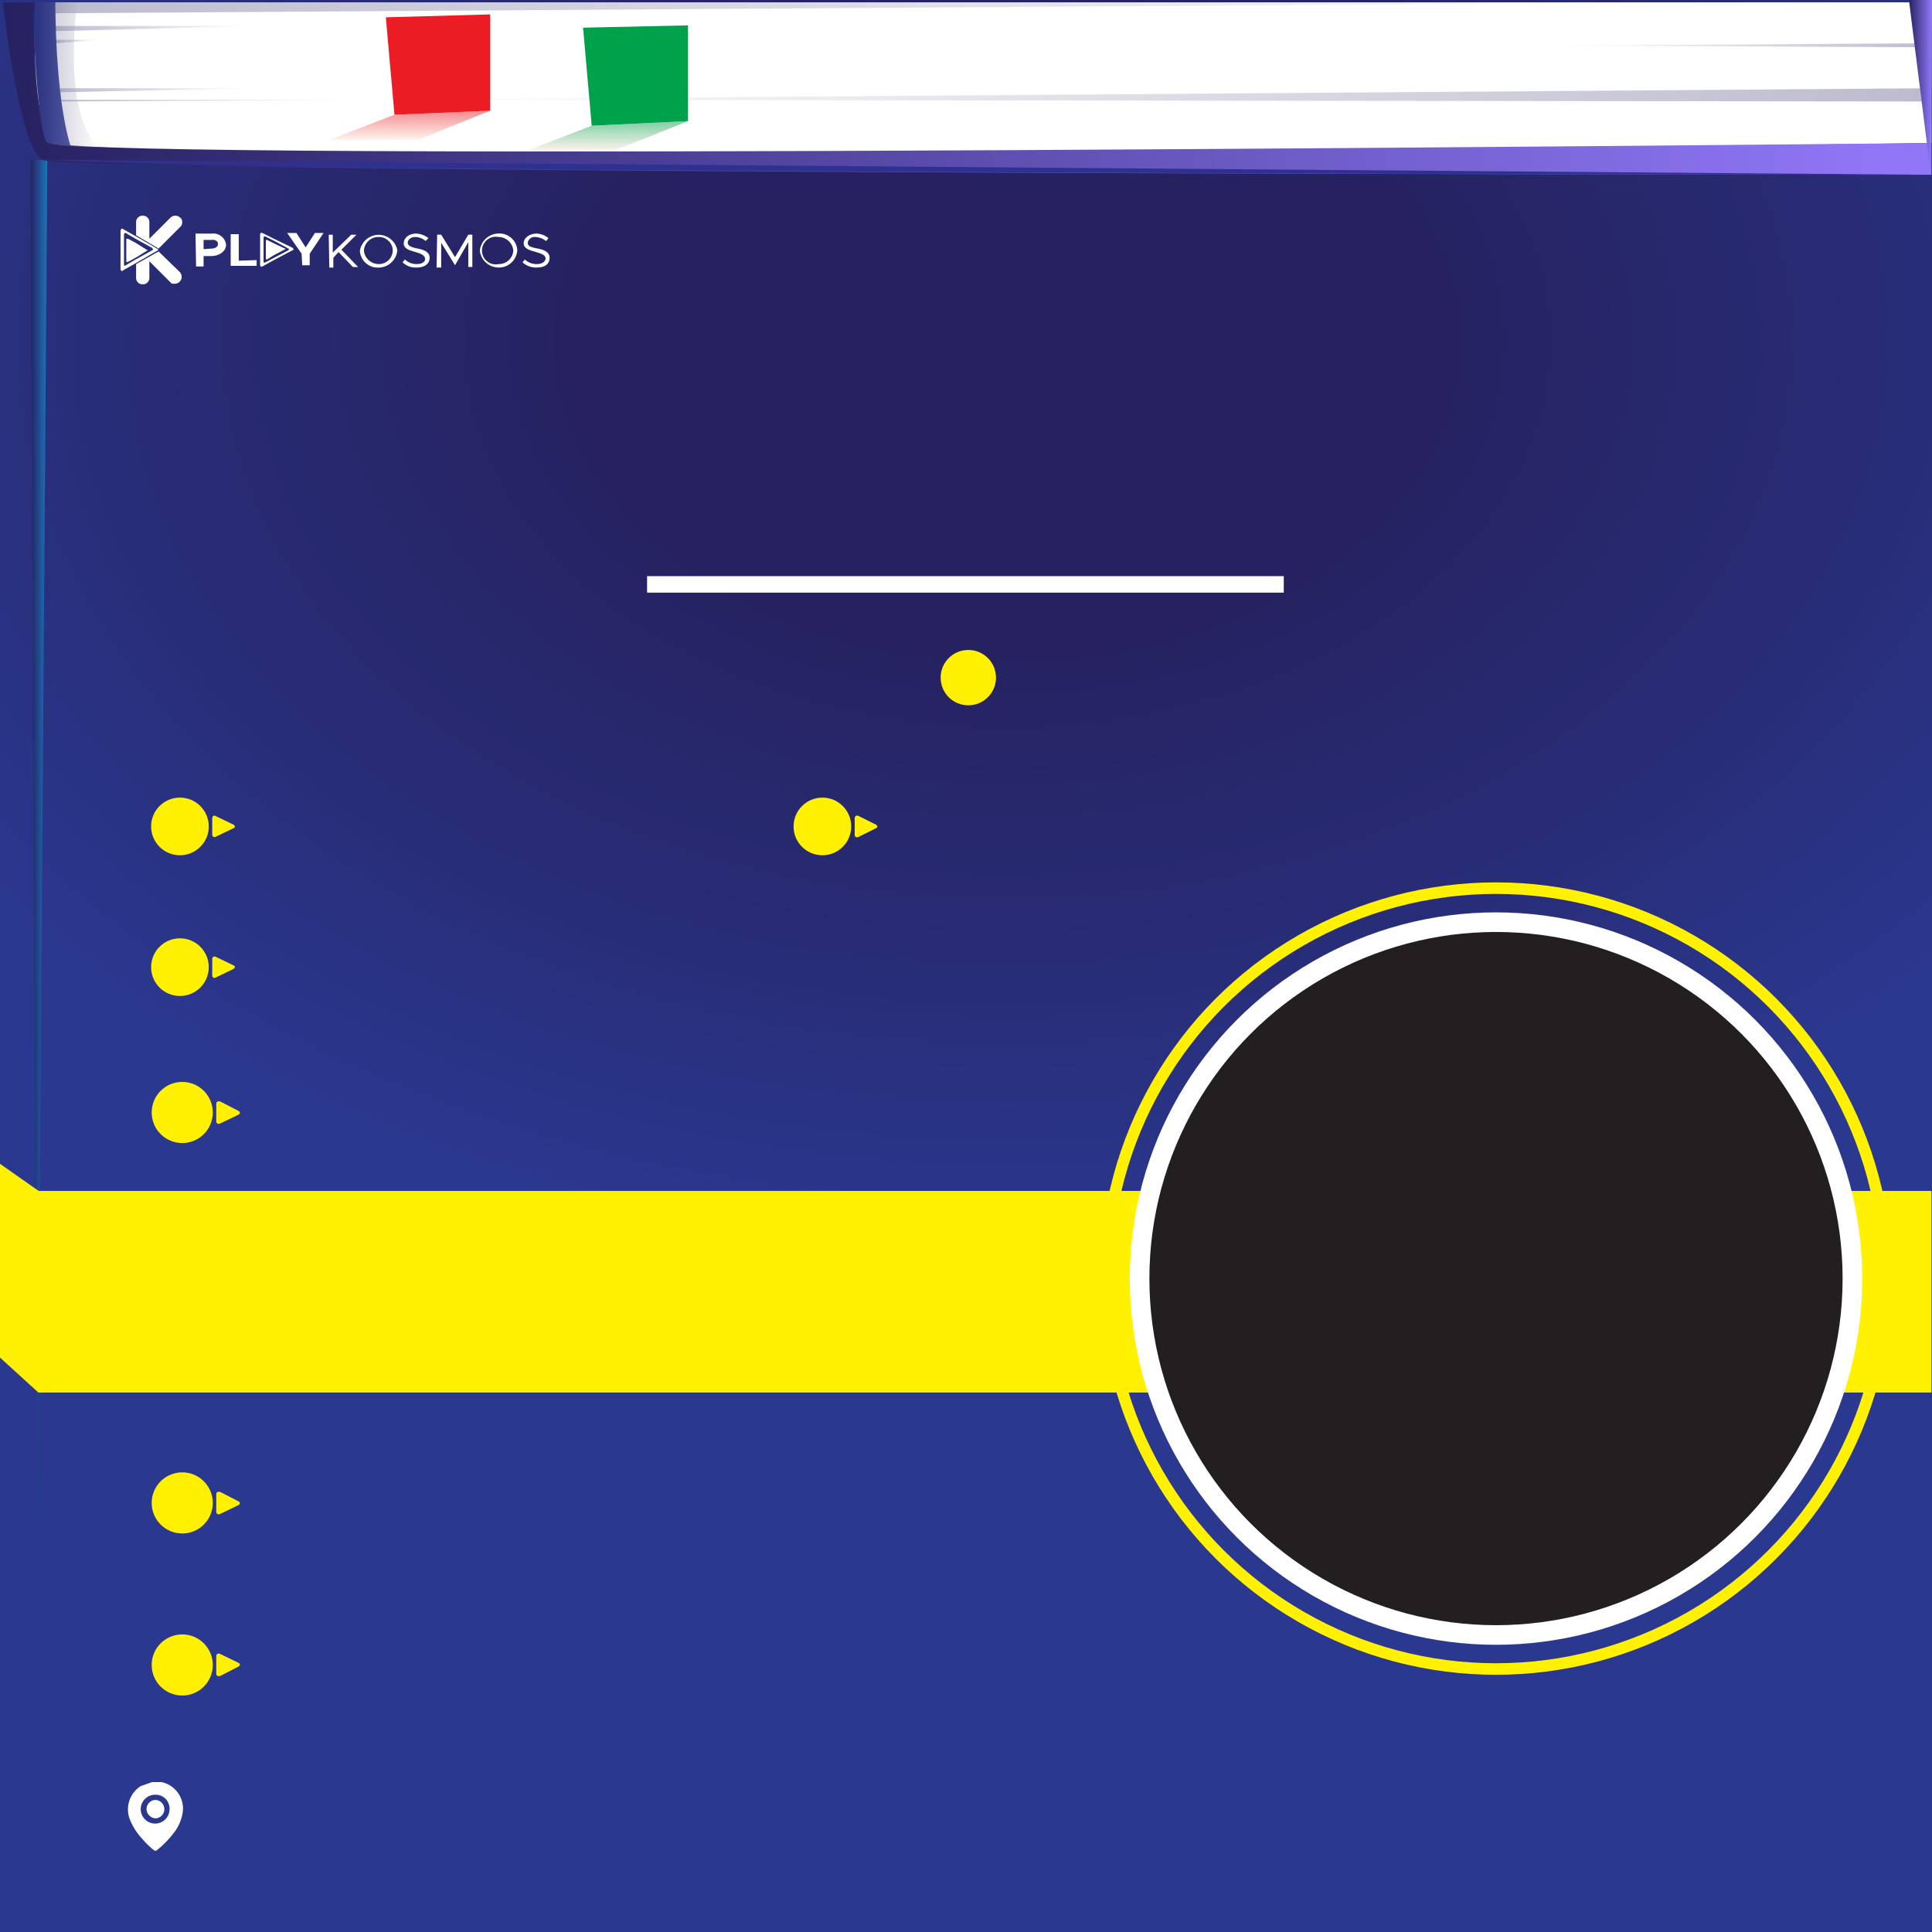 <?xml version="1.0" encoding="UTF-8"?><svg id="Layer_1" xmlns="http://www.w3.org/2000/svg" width="335" height="335" xmlns:xlink="http://www.w3.org/1999/xlink" viewBox="0 0 335 335"><rect x="0" y="0" width="335" height="335" fill="#808080" stroke="none"/><defs><radialGradient id="radial-gradient" cx="86.4" cy="276.75" fx="86.4" fy="276.75" r="161.16" gradientTransform="translate(52.8 335.89) scale(1.41 -1)" gradientUnits="userSpaceOnUse"><stop offset="0" stop-color="#262261"/><stop offset=".33" stop-color="#262261"/><stop offset=".66" stop-color="#282c76"/><stop offset=".98" stop-color="#2b388f"/></radialGradient><linearGradient id="linear-gradient" x1="5.3" y1="184.79" x2="8.25" y2="184.79" gradientTransform="translate(0 335.89) scale(1 -1)" gradientUnits="userSpaceOnUse"><stop offset="0" stop-color="#262261"/><stop offset=".98" stop-color="#1b75bb"/></linearGradient><linearGradient id="linear-gradient-2" x1=".5" y1="320.54" x2="334.9" y2="320.54" gradientTransform="translate(0 335.89) scale(1 -1)" gradientUnits="userSpaceOnUse"><stop offset="0" stop-color="#262261"/><stop offset=".98" stop-color="#9077f7"/></linearGradient><linearGradient id="linear-gradient-3" x1="9.6" y1="334.54" x2="297.5" y2="334.54" gradientTransform="translate(0 335.89) scale(1 -1)" gradientUnits="userSpaceOnUse"><stop offset="0" stop-color="#262261"/><stop offset="1" stop-color="#fff"/></linearGradient><linearGradient id="linear-gradient-4" x1="9.56" y1="330.94" x2="44.21" y2="330.94" xlink:href="#linear-gradient-3"/><linearGradient id="linear-gradient-5" x1="9.73" y1="328.69" x2="17.1" y2="328.69" xlink:href="#linear-gradient-3"/><linearGradient id="linear-gradient-6" x1="10.4" y1="320.24" x2="44.24" y2="320.24" xlink:href="#linear-gradient-3"/><linearGradient id="linear-gradient-7" x1="10.6" y1="318.44" x2="64.6" y2="318.44" xlink:href="#linear-gradient-3"/><linearGradient id="linear-gradient-8" x1="5.77" y1="322.94" x2="17.1" y2="322.94" xlink:href="#linear-gradient-3"/><linearGradient id="linear-gradient-9" x1="64.6" y1="319.44" x2="334.9" y2="319.44" gradientTransform="translate(0 335.89) scale(1 -1)" gradientUnits="userSpaceOnUse"><stop offset="0" stop-color="#fff"/><stop offset=".99" stop-color="#262261"/></linearGradient><linearGradient id="linear-gradient-10" x1="267.8" y1="328.04" y2="328.04" xlink:href="#linear-gradient-9"/><linearGradient id="linear-gradient-11" x1="71" y1="311.57" x2="71" y2="316.72" gradientTransform="translate(0 335.89) scale(1 -1)" gradientUnits="userSpaceOnUse"><stop offset="0" stop-color="#ffeadb"/><stop offset=".99" stop-color="#ec1c24"/></linearGradient><linearGradient id="linear-gradient-12" x1="105.25" y1="309.72" x2="105.25" y2="314.88" gradientTransform="translate(0 335.89) scale(1 -1)" gradientUnits="userSpaceOnUse"><stop offset="0" stop-color="#ffeadb"/><stop offset=".99" stop-color="#00a14b"/></linearGradient><linearGradient id="linear-gradient-13" x1="331" y1="320.74" x2="335" y2="320.74" xlink:href="#linear-gradient-2"/></defs><g><path d="M0,0H335V335H0V0Z" fill="url(#radial-gradient)"/><path d="M0,0H335V335H0V0Z" fill="url(#radial-gradient)" isolation="isolate" opacity=".25"/><path d="M5.3,27.7l1.1,246.8L8.2,27.7h-2.9Z" fill="url(#linear-gradient)"/><path d="M6.1,.4s-1.7,19.7,3.6,24.4c5.3,4.7,325.2,0,325.2,0V.4H6.1Z" fill="#fff" fill-rule="evenodd"/><path d="M.5,.4S3.2,25.2,7.3,27.7c4.1,2.5,327.6,2.6,327.6,2.6v-5.5S16.1,28.1,9.7,24.8C5,22.4,6.1,.4,6.1,.4H.5Z" fill="url(#linear-gradient-2)"/><path d="M9.6,.4s-.1,16,2.6,24.8c-1.35,.11-2.72-.06-4-.5C6.8,24,5.3,3.2,6.1,.4h3.5Z" fill="#2b388f"/><path d="M7.3,27.7l327.6,2.6s-284.3-.1-327.6-2.6Z" fill="#2e3191"/><path d="M9.6,.4H297.5L9.6,2.3V.4Z" fill="url(#linear-gradient-3)" isolation="isolate" opacity=".3"/><path d="M9.6,4.5H44.2l-34.6,.9v-.9Z" fill="url(#linear-gradient-4)" isolation="isolate" opacity=".3"/><path d="M9.7,6.9h7.4l-7.3,.6-.1-.6Z" fill="url(#linear-gradient-5)" isolation="isolate" opacity=".3"/><path d="M10.4,15.3H44.2l-33.8,.7v-.7Z" fill="url(#linear-gradient-6)" isolation="isolate" opacity=".3"/><path d="M10.6,17.3h54l-53.9,.3-.1-.3Z" fill="url(#linear-gradient-7)" isolation="isolate" opacity=".3"/><path d="M13.4,.4s-2.8,19,3.7,25.1c0,0-7.2,0-8.9-.8S5.1,4.7,6.1,.4h7.3Z" fill="url(#linear-gradient-8)" isolation="isolate" opacity=".3"/><path d="M334.9,15.3l-270.3,2,270.3,.3v-2.3Z" fill="url(#linear-gradient-9)" isolation="isolate" opacity=".3"/><path d="M334.9,7.5l-67.1,.4,67.1,.3v-.7Z" fill="url(#linear-gradient-10)" isolation="isolate" opacity=".3"/><path d="M68.4,19.9l-1.5-16.9,18.1-.5V19.2l-16.6,.7Z" fill="#ec1c24" fill-rule="evenodd"/><path d="M85,19.2l-12.4,5-15.6,.1,11.4-4.4,16.6-.7Z" fill="url(#linear-gradient-11)" fill-rule="evenodd" isolation="isolate" opacity=".5"/><path d="M102.6,21.8l-1.5-17,18.2-.4V21l-16.7,.8Z" fill="#00a14b" fill-rule="evenodd"/><path d="M119.3,21l-12.5,5-15.6,.2,11.4-4.4,16.7-.8Z" fill="url(#linear-gradient-12)" fill-rule="evenodd" isolation="isolate" opacity=".5"/><path d="M335,0h-4l3.8,30.3,.2-30.3Z" fill="url(#linear-gradient-13)"/></g><g><path d="M31.6,38.5c.02,.35-.13,.68-.4,.9l-3.7,3.7-3.9-2.3v-2.3c0-.61,.49-1.1,1.1-1.1,.03,0,.07,0,.1,0,.61,0,1.1,.49,1.1,1.1v2.9l3.7-3.7c.46-.41,1.14-.41,1.6,0,.27,.18,.42,.48,.4,.8m-1.2,10.7h-.4c-.16,0-.31-.07-.4-.2l-3.7-3.7v2.9c0,.61-.49,1.1-1.1,1.1-.6,.06-1.14-.39-1.2-1,0-.03,0-.07,0-.1v-2.4l3.9-2.2,3.7,3.6c.44,.49,.4,1.25-.09,1.69-.2,.18-.45,.29-.71,.31m-3-6c-.06,0-.1-.04-.1-.1h-.1l-1-.6-2.6-1.5-2.3-1.3c-.1-.1-.3-.1-.3,.1s-.1,0-.1,.1v6.8c0,.17,.13,.3,.3,.3,.06,0,.1-.04,.1-.1l2.3-1.3,3.6-2.1h.1c0-.06,.04-.1,.1-.1v-.2Zm-.9,.2h-.1l-2.9,1.6-1.7,1c-.07,.08-.2,.09-.28,.02l-.02-.02v-5.3c0-.2,.1-.3,.2-.3h.1l1.7,1,2.9,1.6c.07,.08,.11,.19,.1,.3v.1Z" fill="#fff"/><path d="M25.7,43.3c0,.06-.04,.1-.1,.1l-2.1,1.3-1.3,.7c-.1,.1-.2,0-.3,0v-4h.3l1.3,.7,2.1,1.3h.1" fill="#fff"/><g><path d="M50.9,43.2c0-.1-.1-.1-.1-.2l-3.3-1.6-2-1c-.2-.1-.4,0-.4,.2v5.4c0,.2,.2,.3,.4,.2l2-1.1,3.2-1.7h.1l.1-.2Zm-.8,.1c-.06,0-.1,.04-.1,.1l-2.5,1.3-1.5,.8c-.2,.1-.3,0-.3-.1v-4.2c0-.11,.09-.2,.2-.2h.1l1.6,.8,2.4,1.3c.06,0,.1,.04,.1,.1v.1Z" fill="#fff"/><path d="M49.4,43.3h-.1l-1.9,1-1.1,.7c-.1,0-.2,0-.2-.1v-3.2c0-.1,.1-.1,.2-.1l1.2,.6,1.9,.9h.1m-15.6-2.6h2.9c1.18-.12,2.24,.72,2.4,1.9,0,1.1-1,1.9-2.4,2h-1.5v1.8h-1.3l-.1-5.7Zm2.8,2.6c.6,0,1.1-.3,1.1-.8s-.5-.8-1.2-.7h-1.3v1.6l1.4-.1Zm7.8,2v1h-4.5v-5.5h1.4v4.6l3.1-.1Zm7.8-1.1l-2.5-3.6h1.6l1.6,2.5,1.6-2.5h1.5l-2.4,3.6v2h-1.3l-.1-2Zm4.7-3.3h.7v3.1l3.2-3.1h.9l-2.6,2.6,2.9,3h-.9l-2.5-2.6-.9,1v1.7h-.7l-.1-5.7Zm5.4,2.8c.29-1.8,1.98-3.03,3.78-2.74,1.37,.22,2.46,1.27,2.72,2.64-.15,1.67-1.53,2.96-3.2,3-1.71,.11-3.19-1.18-3.3-2.89h0Zm5.7-.11c-.05-1.32-1.17-2.35-2.5-2.3h0c-1.34,0-2.45,1.06-2.5,2.4,.15,1.32,1.27,2.31,2.6,2.3,1.33,0,2.4-1.07,2.4-2.4h0Zm1.7,2.1l.4-.5c.57,.53,1.32,.82,2.1,.8,1,0,1.5-.5,1.4-1s-.6-.8-1.7-1.1-2-.6-2-1.5,.8-1.6,2-1.7c.83,0,1.64,.29,2.3,.8l-.5,.5c-.5-.43-1.14-.68-1.8-.7-.8,0-1.3,.5-1.3,1s.6,.8,1.7,1,2.1,.6,2.1,1.6-.8,1.7-2.2,1.7c-.92,.06-1.83-.26-2.5-.9Zm6-4.8h.7l2.4,3.9,2.3-3.9h.7v5.6h-.7v-4.3l-2.3,4-2.4-3.9v4.3h-.8l.1-5.7Zm7.4,2.8c.15-1.67,1.53-2.96,3.2-3,1.71-.11,3.19,1.18,3.3,2.89h0c-.11,1.7-1.51,3.02-3.2,3.01-1.68,.01-3.1-1.24-3.3-2.9Zm5.8-.1c-.15-1.32-1.27-2.31-2.6-2.3-1.3-.24-2.55,.62-2.79,1.93-.24,1.3,.62,2.55,1.93,2.79,.32,.06,.65,.05,.97-.02,1.34,0,2.45-1.06,2.5-2.4Zm1.6,2.1l.4-.5c.57,.53,1.32,.82,2.1,.8,1,0,1.5-.5,1.5-1s-.6-.8-1.7-1.1-2.1-.6-2.1-1.5,.9-1.6,2.1-1.7c.8,0,1.58,.29,2.2,.8l-.4,.5c-.55-.42-1.21-.67-1.9-.7-.63-.06-1.2,.38-1.3,1,0,.6,.6,.8,1.7,1s2.1,.6,2.1,1.6-.7,1.7-2.2,1.7c-.92,.04-1.82-.28-2.5-.9Z" fill="#fff"/></g></g><path d="M6.7,206.5H334.9v34.96H6.7v-34.96ZM0,235.4l6.7,6.1v-35l-6.7-4.7v33.6Z" fill="#fff100"/><circle cx="259.4" cy="221.7" r="63.5" fill="#fff"/><circle cx="259.4" cy="221.7" r="60.1" fill="#231f20"/><circle cx="259.4" cy="221.7" r="67.7" fill="none" stroke="#fff100" stroke-miterlimit="10" stroke-width="2"/><circle cx="167.9" cy="117.5" r="4.8" fill="#fff100"/><circle cx="31.2" cy="143.3" r="5" fill="#fff100"/><path d="M37.4,145.1c-.19,.11-.44,.05-.55-.14-.03-.05-.05-.1-.05-.16v-2.9c0-.4,.3-.6,.6-.4l3.1,1.5c.3,.2,.3,.5,0,.6l-3.1,1.5Z" fill="#fff100"/><g><circle cx="142.6" cy="143.3" r="5" fill="#fff100"/><path d="M148.9,145.1c-.4,.2-.7,0-.7-.3v-2.9c0-.4,.3-.6,.7-.4l3,1.5c.3,.2,.3,.5,0,.6l-3,1.5Z" fill="#fff100"/></g><g><circle cx="31.2" cy="167.7" r="5" fill="#fff100"/><path d="M37.4,169.5c-.3,.2-.6,0-.6-.4v-2.9c.02-.22,.22-.38,.44-.35,.06,0,.11,.02,.16,.05l3.1,1.5c.3,.1,.3,.4,0,.6l-3.1,1.5Z" fill="#fff100"/></g><g><circle cx="31.6" cy="192.9" r="5.3" fill="#fff100"/><path d="M38.2,194.8c-.4,.2-.7,0-.7-.4v-3c0-.4,.3-.5,.7-.4l3.1,1.6c.4,.2,.4,.5,0,.7l-3.1,1.5Z" fill="#fff100"/></g><g><circle cx="31.6" cy="260.6" r="5.3" fill="#fff100"/><path d="M38.2,262.5c-.4,.2-.7,0-.7-.4v-3c0-.4,.3-.5,.7-.4l3.1,1.6c.4,.2,.4,.5,0,.7l-3.1,1.5Z" fill="#fff100"/></g><g><circle cx="31.6" cy="288.7" r="5.3" fill="#fff100"/><path d="M38.2,290.6c-.4,.1-.7,0-.7-.4v-3c0-.4,.3-.6,.7-.4l3.1,1.5c.4,.2,.4,.5,0,.7l-3.1,1.6Z" fill="#fff100"/></g><path d="M112.2,99.9h110.4v2.86H112.2v-2.86Z" fill="#fff"/><g><path d="M28,309h-1.6l-2,.7c-2,1.28-2.77,3.83-1.8,6,.51,1.18,1.22,2.26,2.1,3.2,.63,.74,1.33,1.41,2.1,2h.3c1.21-.95,2.29-2.06,3.2-3.3,.63-.86,1.08-1.85,1.3-2.9,.61-2.52-.94-5.06-3.47-5.67-.04-.01-.09-.02-.13-.03Zm-1.1,7.2c-1.38,0-2.5-1.12-2.5-2.5s1.12-2.5,2.5-2.5c1.32-.06,2.44,.97,2.5,2.3,0,.07,0,.14,0,.2,0,1.38-1.12,2.5-2.5,2.5Z" fill="#fff"/><path d="M28.5,313.7c0-.88-.72-1.6-1.6-1.6h0c-.84,.05-1.5,.75-1.5,1.6,.04,.83,.68,1.5,1.5,1.6,.88,0,1.6-.72,1.6-1.6h0Z" fill="#fff"/></g></svg>